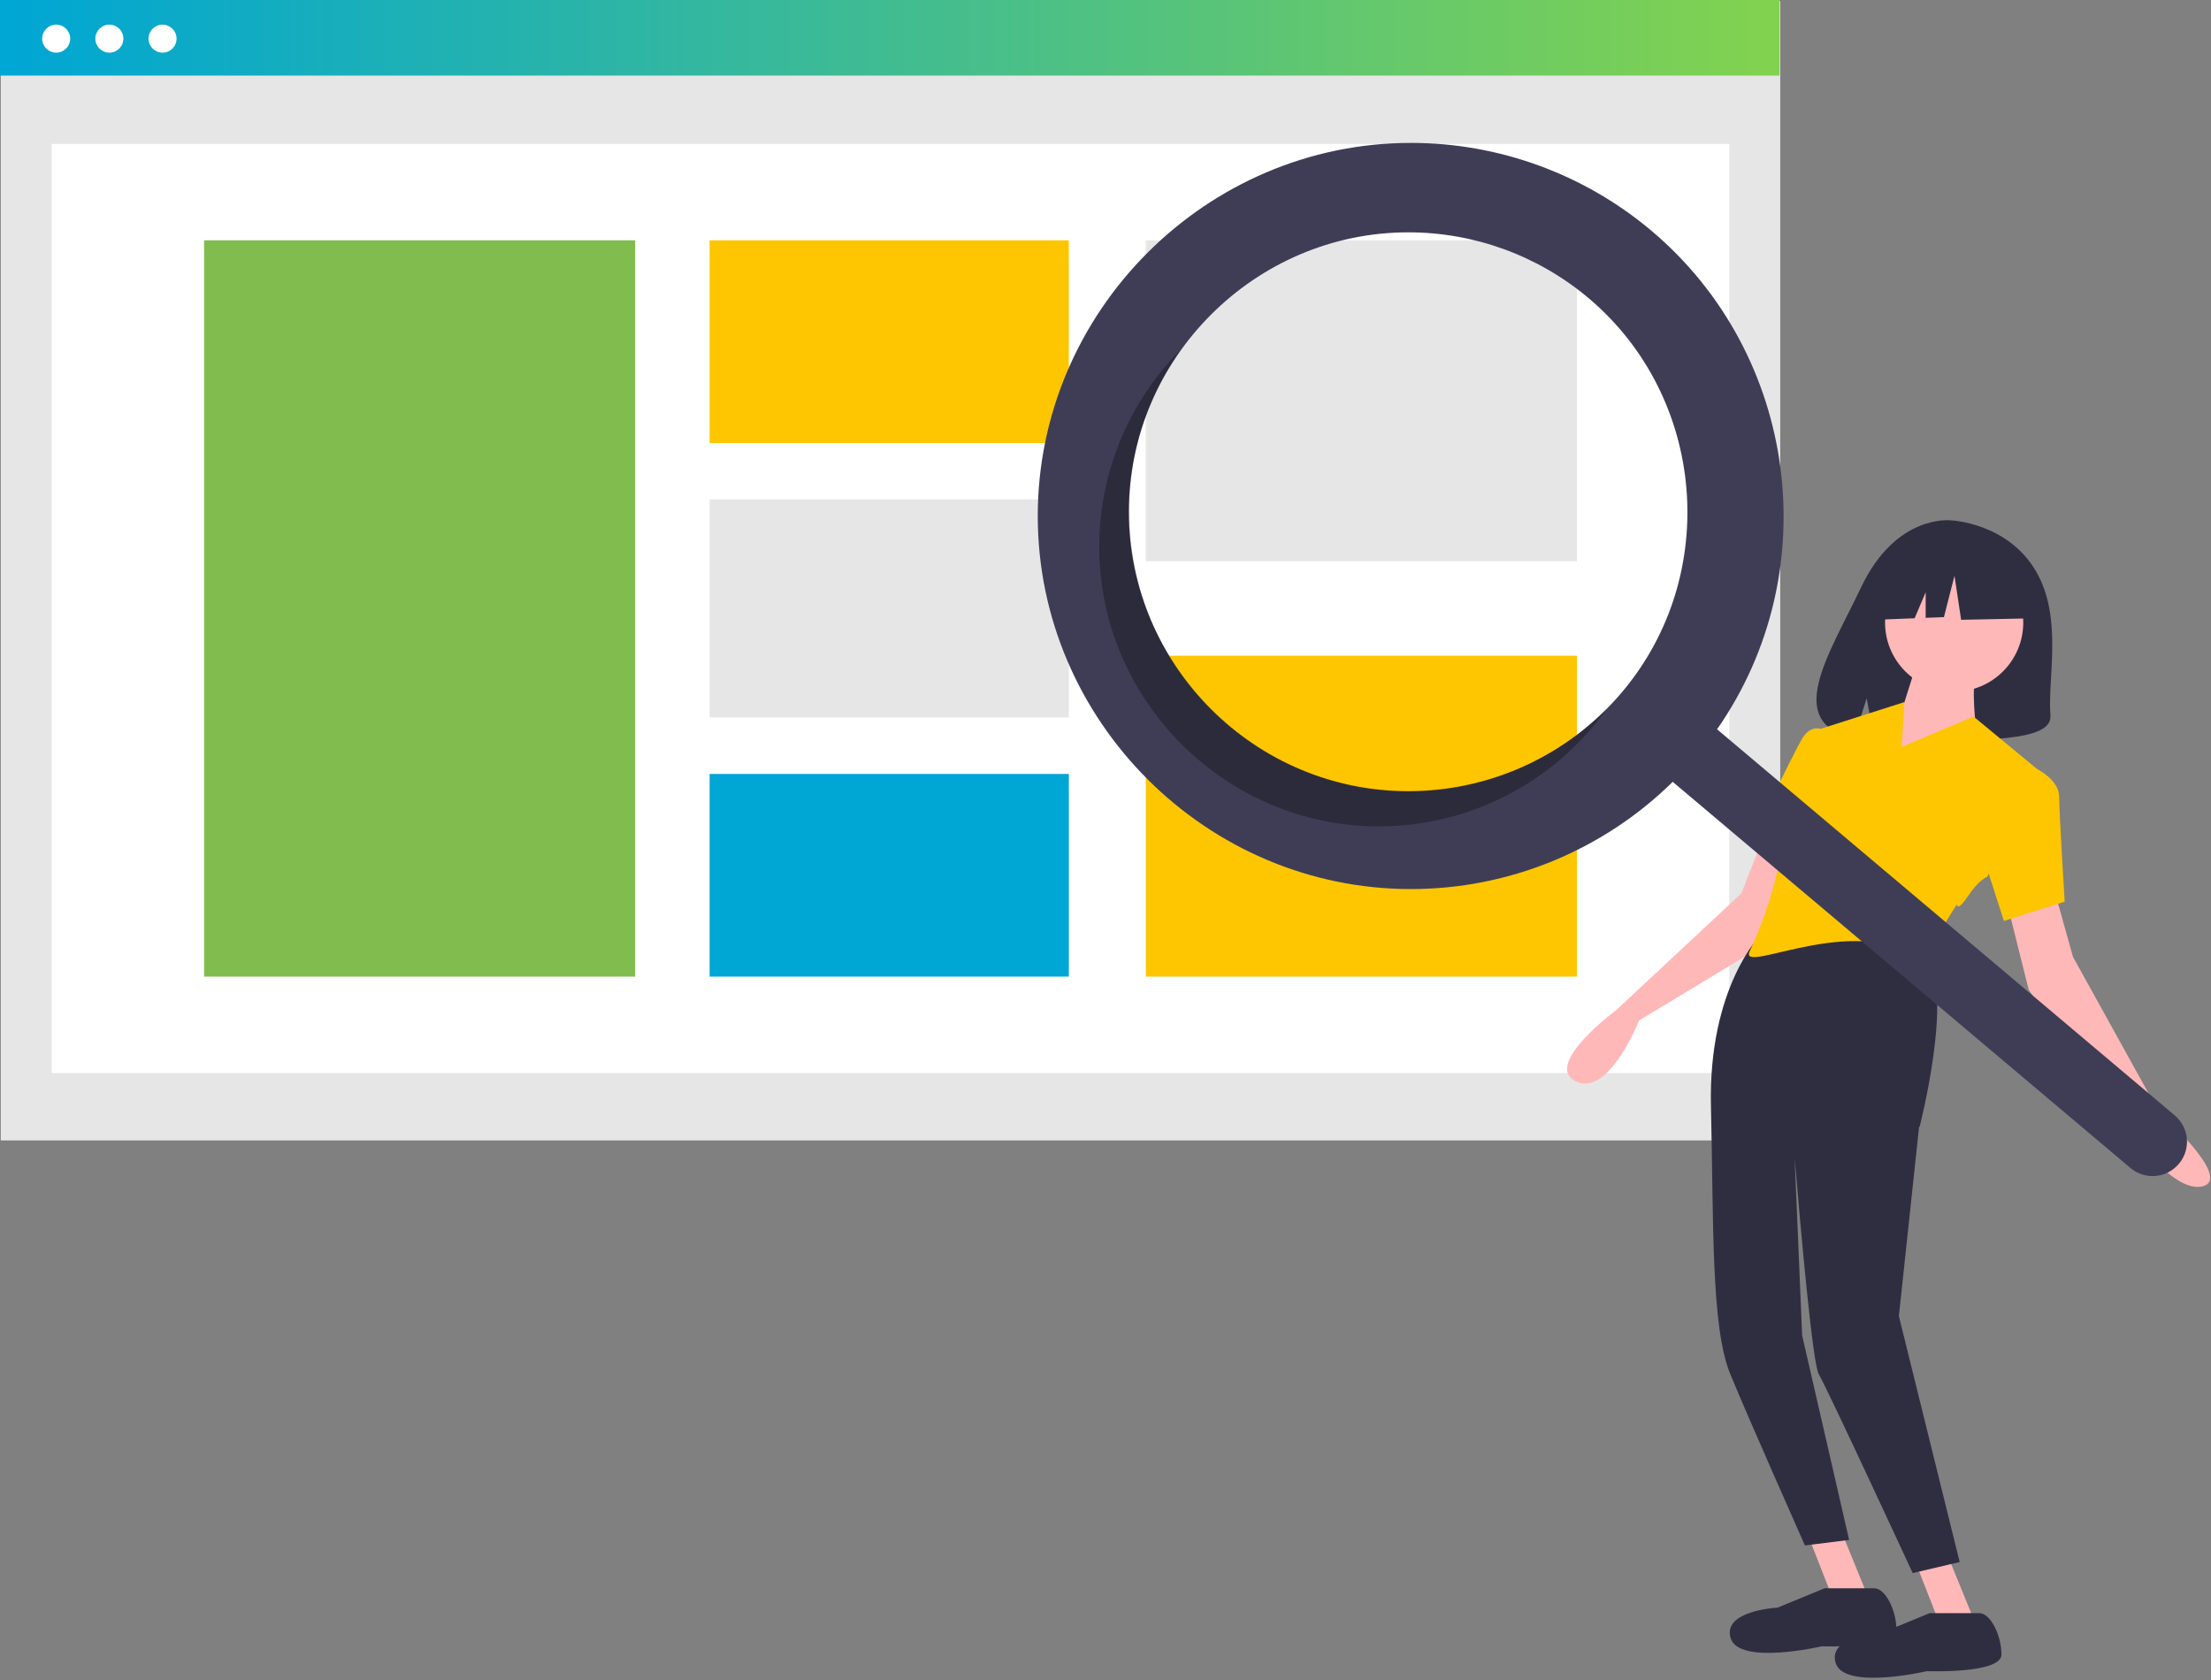 <?xml version="1.0" encoding="UTF-8" standalone="no"?><!DOCTYPE svg PUBLIC "-//W3C//DTD SVG 1.1//EN" "http://www.w3.org/Graphics/SVG/1.1/DTD/svg11.dtd"><svg width="100%" height="100%" viewBox="0 0 800 608" version="1.1" xmlns="http://www.w3.org/2000/svg" xmlns:xlink="http://www.w3.org/1999/xlink" xml:space="preserve" xmlns:serif="http://www.serif.com/" style="fill-rule:evenodd;clip-rule:evenodd;stroke-linejoin:round;stroke-miterlimit:1.414;"><rect x="0" y="0" width="800" height="608" fill="#808080" stroke="none"/><rect x="0.275" y="0.365" width="643.862" height="412.358" style="fill:#e6e6e6;"/><rect x="18.686" y="52.085" width="607.039" height="336.243" style="fill:#fff;"/><rect x="0" y="0" width="643.862" height="27.354" style="fill:url(#_Linear1);"/><circle cx="20.327" cy="13.985" r="5.07" style="fill:#fff;"/><circle cx="39.571" cy="13.985" r="5.07" style="fill:#fff;"/><circle cx="58.814" cy="13.985" r="5.07" style="fill:#fff;"/><rect x="73.844" y="86.973" width="155.981" height="266.467" style="fill:#81bc4f;"/><rect x="256.75" y="86.973" width="129.984" height="73.348" style="fill:#fdc600;"/><rect x="256.75" y="180.747" width="129.984" height="78.919" style="fill:#e6e6e6;"/><rect x="256.75" y="280.092" width="129.984" height="73.348" style="fill:#00a6d4;"/><rect x="414.587" y="86.973" width="155.981" height="116.125" style="fill:#e6e6e6;"/><rect x="414.587" y="237.315" width="155.981" height="116.125" style="fill:#fdc600;"/><path d="M736.639,206.679c-10.289,-17.535 -30.645,-18.353 -30.645,-18.353c0,0 -19.836,-2.558 -32.56,24.149c-11.86,24.893 -28.229,48.928 -2.635,54.755l4.623,-14.513l2.863,15.593c3.644,0.265 7.299,0.328 10.95,0.189c27.409,-0.893 53.511,0.261 52.671,-9.659c-1.117,-13.188 4.633,-35.288 -5.267,-52.161Z" style="fill:#2f2e41;fill-rule:nonzero;"/><path d="M639.068,300.306l-9,23l-45,42c0,0 -27,20 -15,26c12,6 23,-22 23,-22l48,-29l10,-33l-12,-7Z" style="fill:#ffb8b8;fill-rule:nonzero;"/><path d="M654.068,555.306l9,23l13,0l-11,-27l-11,4Z" style="fill:#ffb8b8;fill-rule:nonzero;"/><path d="M693.068,565.306l9,23l13,0l-11,-27l-11,4Z" style="fill:#ffb8b8;fill-rule:nonzero;"/><path d="M692.068,569.306l17,-4l-22,-89l7.305,-68.481l0.195,-0.019c0,0 12.5,-48.5 2.5,-61.5c-10,-13 -60,-8 -60,-8c0,0 -19,19 -18,62c1,43 0,80 7,97c7,17 27,62 27,62l16,-2l-17,-74l-2.718,-64.327c2.163,25.778 6.517,74.658 8.718,78.327c3,5 34,72 34,72Z" style="fill:#2f2e41;fill-rule:nonzero;"/><path d="M743.068,321.306l7,25l31,56c0,0 27,24 16,27c-11,3 -28,-22 -28,-22l-35,-49l-9,-36l18,-1Z" style="fill:#ffb8b8;fill-rule:nonzero;"/><circle cx="707.068" cy="225.306" r="25" style="fill:#ffb8b8;"/><path d="M694.068,238.306l-6,19l-10,22l37,-15c0,0 -2,-16 0,-20l-21,-6Z" style="fill:#ffb8b8;fill-rule:nonzero;"/><path d="M737.068,278.306l-23,-19l-26,11l1.019,-16.226l-27.741,8.86l-4.278,1.366l-6,31c0,0 -4,3 -8,20c-2.309,9.99 -5.661,19.71 -10,29c-4.339,9.29 43,-17 64,6c0,0 3,-2 2,-5c-1,-3 9,-18 9,-18c0,0 0,3 4,-3c4,-6 7,-7 7,-7l18,-39Z" style="fill:#fdc600;fill-rule:nonzero;"/><path d="M663.068,267.306l-4.368,-3.522c0,0 -3.632,-1.478 -6.632,3.522c-3,5 -18,36 -18,36l18,9l11,-45Z" style="fill:#fdc600;fill-rule:nonzero;"/><path d="M723.068,277.306l14,1c0,0 8,4 8,10c0,6 2,38 2,38l-22,7l-9,-28l7,-28Z" style="fill:#fdc600;fill-rule:nonzero;"/><path d="M660.179,574.806l-17,7c0,0 -20,1 -17,11c3,10 33,3 33,3c0,0 27,1 27,-6c0,-7 -4,-15 -8,-15l-18,0Z" style="fill:#2f2e41;fill-rule:nonzero;"/><path d="M698.179,583.806l-17,7c0,0 -20,1 -17,11c3,10 33,3 33,3c0,0 27,1 27,-6c0,-7 -4,-15 -8,-15l-18,0Z" style="fill:#2f2e41;fill-rule:nonzero;"/><path d="M732.09,204.989l-20.111,-10.626l-27.771,4.347l-5.746,25.597l14.303,-0.554l3.996,-9.405l0,9.25l6.6,-0.256l3.83,-14.972l2.394,15.937l23.463,-0.483l-0.958,-18.835Z" style="fill:#2f2e41;fill-rule:nonzero;"/><path d="M597.58,83.546c-24.353,-20.549 -55.21,-31.828 -87.074,-31.828c-74.07,0 -135.02,60.95 -135.02,135.019c0,74.07 60.95,135.02 135.02,135.02c35.433,0 69.48,-13.948 94.729,-38.808l165.618,139.748c2.244,1.894 5.089,2.934 8.025,2.934c6.826,0 12.442,-5.617 12.442,-12.442c0,-3.664 -1.618,-7.148 -4.419,-9.51l-165.618,-139.748c39.665,-56.929 29.323,-135.636 -23.703,-180.385Zm-10.677,166.928c-19.209,22.765 -47.525,35.922 -77.312,35.922c-55.493,0 -101.158,-45.664 -101.158,-101.158c0,-55.493 45.665,-101.157 101.158,-101.157c23.872,0 46.991,8.45 65.236,23.845c42.412,35.787 47.863,100.136 12.076,142.548Z" style="fill:#3f3d56;fill-rule:nonzero;"/><path d="M444.355,262.551c-40.023,-33.775 -47.54,-93.329 -17.165,-135.989c-1.934,1.948 -3.804,3.988 -5.61,6.12c-15.398,18.245 -23.85,41.366 -23.85,65.241c0,55.493 45.664,101.158 101.158,101.158c29.789,0 58.108,-13.159 77.317,-35.928c1.801,-2.135 3.498,-4.321 5.089,-6.559c-36.943,37.119 -96.912,39.727 -136.939,5.957Z" style="fill-opacity:0.3;fill-rule:nonzero;"/><defs><linearGradient id="_Linear1" x1="0" y1="0" x2="1" y2="0" gradientUnits="userSpaceOnUse" gradientTransform="matrix(643.862,0,0,27.354,0,13.677)"><stop offset="0" style="stop-color:#00a6d4;stop-opacity:1"/><stop offset="1" style="stop-color:#81d24f;stop-opacity:1"/></linearGradient></defs></svg>
